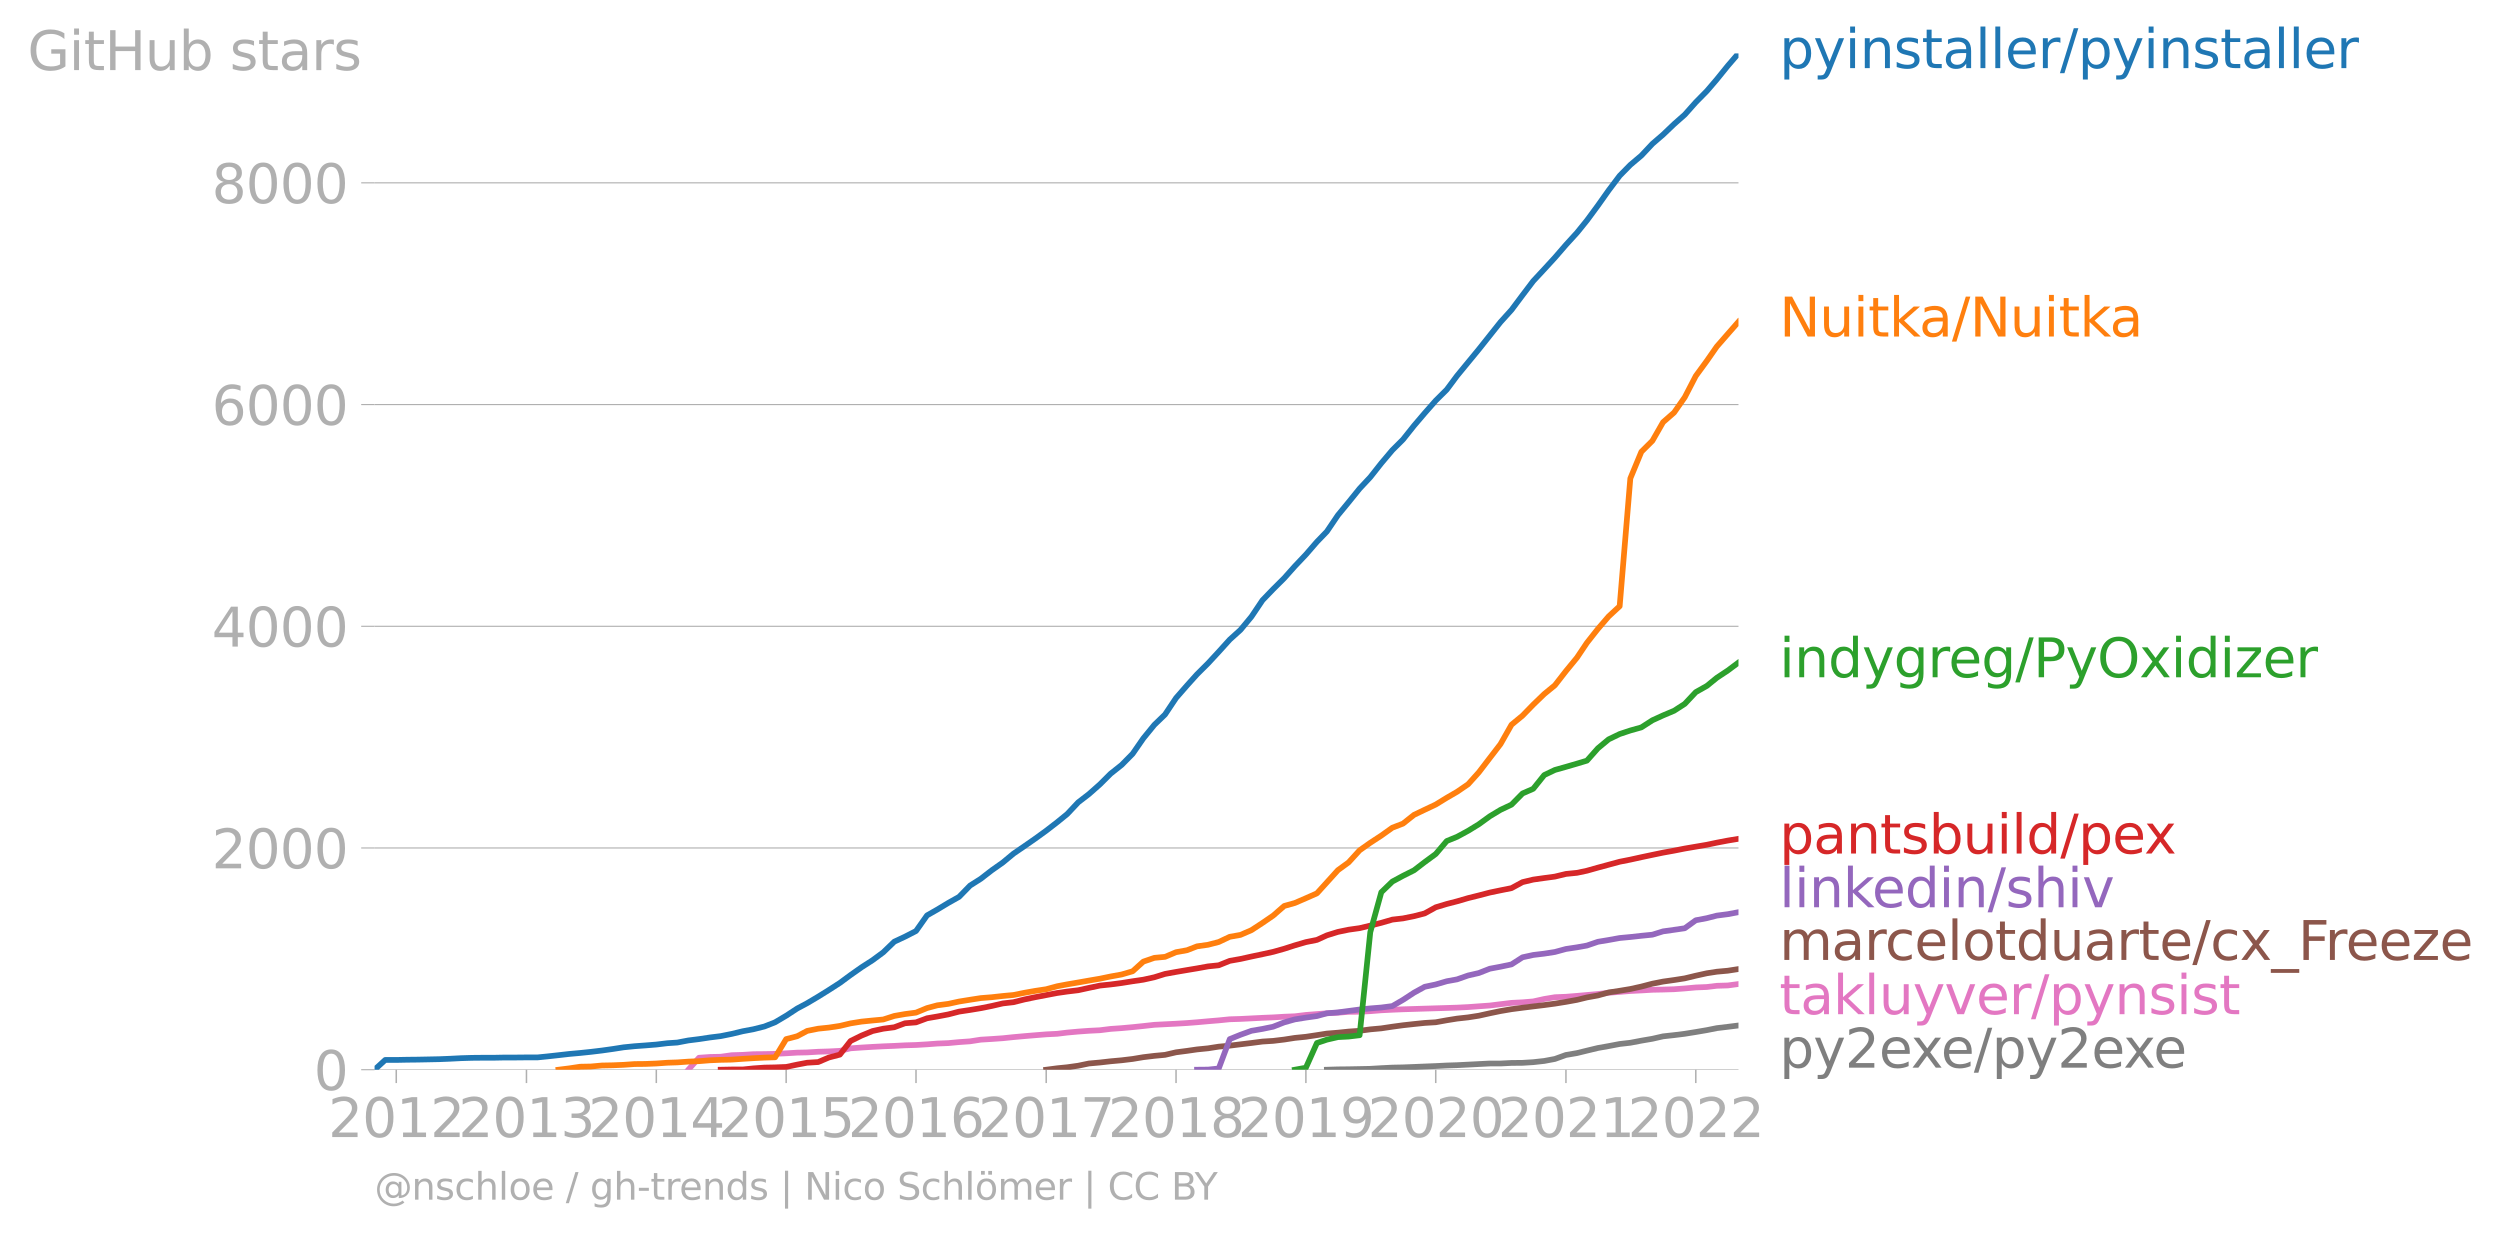 <?xml version="1.0" encoding="utf-8" standalone="no"?>
<!DOCTYPE svg PUBLIC "-//W3C//DTD SVG 1.1//EN"
  "http://www.w3.org/Graphics/SVG/1.1/DTD/svg11.dtd">
<svg xmlns:xlink="http://www.w3.org/1999/xlink" width="654.586pt" height="323.614pt" viewBox="0 0 654.586 323.614" xmlns="http://www.w3.org/2000/svg" version="1.1">
 <defs>
  <style type="text/css">*{stroke-linejoin: round; stroke-linecap: butt}</style>
 </defs>
 <g id="figure_1">
  <g id="patch_1">
   <path d="M 0 323.614 
L 654.586 323.614 
L 654.586 0 
L 0 0 
L 0 323.614 
z
" style="fill: none"/>
  </g>
  <g id="axes_1">
   <g id="patch_2">
    <path d="M 98.073 280.087 
L 455.193 280.087 
L 455.193 13.975 
L 98.073 13.975 
L 98.073 280.087 
z
" style="fill: none"/>
   </g>
   <g id="matplotlib.axis_1">
    <g id="xtick_1">
     <g id="line2d_1">
      <defs>
       <path id="meb479f0136" d="M 0 0 
L 0 3.5 
" style="stroke: #b0b0b0; stroke-width: 0.4"/>
      </defs>
      <g>
       <use xlink:href="#meb479f0136" x="103.755" y="280.087" style="fill: #b0b0b0; stroke: #b0b0b0; stroke-width: 0.4"/>
      </g>
     </g>
     <g id="text_1">
      <!-- 2012 -->
      <g style="fill: #b0b0b0" transform="translate(85.94 297.724)scale(0.14 -0.14)">
       <defs>
        <path id="DejaVuSans-32" d="M 1228 531 
L 3431 531 
L 3431 0 
L 469 0 
L 469 531 
Q 828 903 1448 1529 
Q 2069 2156 2228 2338 
Q 2531 2678 2651 2914 
Q 2772 3150 2772 3378 
Q 2772 3750 2511 3984 
Q 2250 4219 1831 4219 
Q 1534 4219 1204 4116 
Q 875 4013 500 3803 
L 500 4441 
Q 881 4594 1212 4672 
Q 1544 4750 1819 4750 
Q 2544 4750 2975 4387 
Q 3406 4025 3406 3419 
Q 3406 3131 3298 2873 
Q 3191 2616 2906 2266 
Q 2828 2175 2409 1742 
Q 1991 1309 1228 531 
z
" transform="scale(0.016)"/>
        <path id="DejaVuSans-30" d="M 2034 4250 
Q 1547 4250 1301 3770 
Q 1056 3291 1056 2328 
Q 1056 1369 1301 889 
Q 1547 409 2034 409 
Q 2525 409 2770 889 
Q 3016 1369 3016 2328 
Q 3016 3291 2770 3770 
Q 2525 4250 2034 4250 
z
M 2034 4750 
Q 2819 4750 3233 4129 
Q 3647 3509 3647 2328 
Q 3647 1150 3233 529 
Q 2819 -91 2034 -91 
Q 1250 -91 836 529 
Q 422 1150 422 2328 
Q 422 3509 836 4129 
Q 1250 4750 2034 4750 
z
" transform="scale(0.016)"/>
        <path id="DejaVuSans-31" d="M 794 531 
L 1825 531 
L 1825 4091 
L 703 3866 
L 703 4441 
L 1819 4666 
L 2450 4666 
L 2450 531 
L 3481 531 
L 3481 0 
L 794 0 
L 794 531 
z
" transform="scale(0.016)"/>
       </defs>
       <use xlink:href="#DejaVuSans-32"/>
       <use xlink:href="#DejaVuSans-30" x="63.623"/>
       <use xlink:href="#DejaVuSans-31" x="127.246"/>
       <use xlink:href="#DejaVuSans-32" x="190.869"/>
      </g>
     </g>
    </g>
    <g id="xtick_2">
     <g id="line2d_2">
      <g>
       <use xlink:href="#meb479f0136" x="137.846" y="280.087" style="fill: #b0b0b0; stroke: #b0b0b0; stroke-width: 0.4"/>
      </g>
     </g>
     <g id="text_2">
      <!-- 2013 -->
      <g style="fill: #b0b0b0" transform="translate(120.031 297.724)scale(0.14 -0.14)">
       <defs>
        <path id="DejaVuSans-33" d="M 2597 2516 
Q 3050 2419 3304 2112 
Q 3559 1806 3559 1356 
Q 3559 666 3084 287 
Q 2609 -91 1734 -91 
Q 1441 -91 1130 -33 
Q 819 25 488 141 
L 488 750 
Q 750 597 1062 519 
Q 1375 441 1716 441 
Q 2309 441 2620 675 
Q 2931 909 2931 1356 
Q 2931 1769 2642 2001 
Q 2353 2234 1838 2234 
L 1294 2234 
L 1294 2753 
L 1863 2753 
Q 2328 2753 2575 2939 
Q 2822 3125 2822 3475 
Q 2822 3834 2567 4026 
Q 2313 4219 1838 4219 
Q 1578 4219 1281 4162 
Q 984 4106 628 3988 
L 628 4550 
Q 988 4650 1302 4700 
Q 1616 4750 1894 4750 
Q 2613 4750 3031 4423 
Q 3450 4097 3450 3541 
Q 3450 3153 3228 2886 
Q 3006 2619 2597 2516 
z
" transform="scale(0.016)"/>
       </defs>
       <use xlink:href="#DejaVuSans-32"/>
       <use xlink:href="#DejaVuSans-30" x="63.623"/>
       <use xlink:href="#DejaVuSans-31" x="127.246"/>
       <use xlink:href="#DejaVuSans-33" x="190.869"/>
      </g>
     </g>
    </g>
    <g id="xtick_3">
     <g id="line2d_3">
      <g>
       <use xlink:href="#meb479f0136" x="171.844" y="280.087" style="fill: #b0b0b0; stroke: #b0b0b0; stroke-width: 0.4"/>
      </g>
     </g>
     <g id="text_3">
      <!-- 2014 -->
      <g style="fill: #b0b0b0" transform="translate(154.029 297.724)scale(0.14 -0.14)">
       <defs>
        <path id="DejaVuSans-34" d="M 2419 4116 
L 825 1625 
L 2419 1625 
L 2419 4116 
z
M 2253 4666 
L 3047 4666 
L 3047 1625 
L 3713 1625 
L 3713 1100 
L 3047 1100 
L 3047 0 
L 2419 0 
L 2419 1100 
L 313 1100 
L 313 1709 
L 2253 4666 
z
" transform="scale(0.016)"/>
       </defs>
       <use xlink:href="#DejaVuSans-32"/>
       <use xlink:href="#DejaVuSans-30" x="63.623"/>
       <use xlink:href="#DejaVuSans-31" x="127.246"/>
       <use xlink:href="#DejaVuSans-34" x="190.869"/>
      </g>
     </g>
    </g>
    <g id="xtick_4">
     <g id="line2d_4">
      <g>
       <use xlink:href="#meb479f0136" x="205.843" y="280.087" style="fill: #b0b0b0; stroke: #b0b0b0; stroke-width: 0.4"/>
      </g>
     </g>
     <g id="text_4">
      <!-- 2015 -->
      <g style="fill: #b0b0b0" transform="translate(188.028 297.724)scale(0.14 -0.14)">
       <defs>
        <path id="DejaVuSans-35" d="M 691 4666 
L 3169 4666 
L 3169 4134 
L 1269 4134 
L 1269 2991 
Q 1406 3038 1543 3061 
Q 1681 3084 1819 3084 
Q 2600 3084 3056 2656 
Q 3513 2228 3513 1497 
Q 3513 744 3044 326 
Q 2575 -91 1722 -91 
Q 1428 -91 1123 -41 
Q 819 9 494 109 
L 494 744 
Q 775 591 1075 516 
Q 1375 441 1709 441 
Q 2250 441 2565 725 
Q 2881 1009 2881 1497 
Q 2881 1984 2565 2268 
Q 2250 2553 1709 2553 
Q 1456 2553 1204 2497 
Q 953 2441 691 2322 
L 691 4666 
z
" transform="scale(0.016)"/>
       </defs>
       <use xlink:href="#DejaVuSans-32"/>
       <use xlink:href="#DejaVuSans-30" x="63.623"/>
       <use xlink:href="#DejaVuSans-31" x="127.246"/>
       <use xlink:href="#DejaVuSans-35" x="190.869"/>
      </g>
     </g>
    </g>
    <g id="xtick_5">
     <g id="line2d_5">
      <g>
       <use xlink:href="#meb479f0136" x="239.841" y="280.087" style="fill: #b0b0b0; stroke: #b0b0b0; stroke-width: 0.4"/>
      </g>
     </g>
     <g id="text_5">
      <!-- 2016 -->
      <g style="fill: #b0b0b0" transform="translate(222.026 297.724)scale(0.14 -0.14)">
       <defs>
        <path id="DejaVuSans-36" d="M 2113 2584 
Q 1688 2584 1439 2293 
Q 1191 2003 1191 1497 
Q 1191 994 1439 701 
Q 1688 409 2113 409 
Q 2538 409 2786 701 
Q 3034 994 3034 1497 
Q 3034 2003 2786 2293 
Q 2538 2584 2113 2584 
z
M 3366 4563 
L 3366 3988 
Q 3128 4100 2886 4159 
Q 2644 4219 2406 4219 
Q 1781 4219 1451 3797 
Q 1122 3375 1075 2522 
Q 1259 2794 1537 2939 
Q 1816 3084 2150 3084 
Q 2853 3084 3261 2657 
Q 3669 2231 3669 1497 
Q 3669 778 3244 343 
Q 2819 -91 2113 -91 
Q 1303 -91 875 529 
Q 447 1150 447 2328 
Q 447 3434 972 4092 
Q 1497 4750 2381 4750 
Q 2619 4750 2861 4703 
Q 3103 4656 3366 4563 
z
" transform="scale(0.016)"/>
       </defs>
       <use xlink:href="#DejaVuSans-32"/>
       <use xlink:href="#DejaVuSans-30" x="63.623"/>
       <use xlink:href="#DejaVuSans-31" x="127.246"/>
       <use xlink:href="#DejaVuSans-36" x="190.869"/>
      </g>
     </g>
    </g>
    <g id="xtick_6">
     <g id="line2d_6">
      <g>
       <use xlink:href="#meb479f0136" x="273.932" y="280.087" style="fill: #b0b0b0; stroke: #b0b0b0; stroke-width: 0.4"/>
      </g>
     </g>
     <g id="text_6">
      <!-- 2017 -->
      <g style="fill: #b0b0b0" transform="translate(256.117 297.724)scale(0.14 -0.14)">
       <defs>
        <path id="DejaVuSans-37" d="M 525 4666 
L 3525 4666 
L 3525 4397 
L 1831 0 
L 1172 0 
L 2766 4134 
L 525 4134 
L 525 4666 
z
" transform="scale(0.016)"/>
       </defs>
       <use xlink:href="#DejaVuSans-32"/>
       <use xlink:href="#DejaVuSans-30" x="63.623"/>
       <use xlink:href="#DejaVuSans-31" x="127.246"/>
       <use xlink:href="#DejaVuSans-37" x="190.869"/>
      </g>
     </g>
    </g>
    <g id="xtick_7">
     <g id="line2d_7">
      <g>
       <use xlink:href="#meb479f0136" x="307.93" y="280.087" style="fill: #b0b0b0; stroke: #b0b0b0; stroke-width: 0.4"/>
      </g>
     </g>
     <g id="text_7">
      <!-- 2018 -->
      <g style="fill: #b0b0b0" transform="translate(290.115 297.724)scale(0.14 -0.14)">
       <defs>
        <path id="DejaVuSans-38" d="M 2034 2216 
Q 1584 2216 1326 1975 
Q 1069 1734 1069 1313 
Q 1069 891 1326 650 
Q 1584 409 2034 409 
Q 2484 409 2743 651 
Q 3003 894 3003 1313 
Q 3003 1734 2745 1975 
Q 2488 2216 2034 2216 
z
M 1403 2484 
Q 997 2584 770 2862 
Q 544 3141 544 3541 
Q 544 4100 942 4425 
Q 1341 4750 2034 4750 
Q 2731 4750 3128 4425 
Q 3525 4100 3525 3541 
Q 3525 3141 3298 2862 
Q 3072 2584 2669 2484 
Q 3125 2378 3379 2068 
Q 3634 1759 3634 1313 
Q 3634 634 3220 271 
Q 2806 -91 2034 -91 
Q 1263 -91 848 271 
Q 434 634 434 1313 
Q 434 1759 690 2068 
Q 947 2378 1403 2484 
z
M 1172 3481 
Q 1172 3119 1398 2916 
Q 1625 2713 2034 2713 
Q 2441 2713 2670 2916 
Q 2900 3119 2900 3481 
Q 2900 3844 2670 4047 
Q 2441 4250 2034 4250 
Q 1625 4250 1398 4047 
Q 1172 3844 1172 3481 
z
" transform="scale(0.016)"/>
       </defs>
       <use xlink:href="#DejaVuSans-32"/>
       <use xlink:href="#DejaVuSans-30" x="63.623"/>
       <use xlink:href="#DejaVuSans-31" x="127.246"/>
       <use xlink:href="#DejaVuSans-38" x="190.869"/>
      </g>
     </g>
    </g>
    <g id="xtick_8">
     <g id="line2d_8">
      <g>
       <use xlink:href="#meb479f0136" x="341.928" y="280.087" style="fill: #b0b0b0; stroke: #b0b0b0; stroke-width: 0.4"/>
      </g>
     </g>
     <g id="text_8">
      <!-- 2019 -->
      <g style="fill: #b0b0b0" transform="translate(324.113 297.724)scale(0.14 -0.14)">
       <defs>
        <path id="DejaVuSans-39" d="M 703 97 
L 703 672 
Q 941 559 1184 500 
Q 1428 441 1663 441 
Q 2288 441 2617 861 
Q 2947 1281 2994 2138 
Q 2813 1869 2534 1725 
Q 2256 1581 1919 1581 
Q 1219 1581 811 2004 
Q 403 2428 403 3163 
Q 403 3881 828 4315 
Q 1253 4750 1959 4750 
Q 2769 4750 3195 4129 
Q 3622 3509 3622 2328 
Q 3622 1225 3098 567 
Q 2575 -91 1691 -91 
Q 1453 -91 1209 -44 
Q 966 3 703 97 
z
M 1959 2075 
Q 2384 2075 2632 2365 
Q 2881 2656 2881 3163 
Q 2881 3666 2632 3958 
Q 2384 4250 1959 4250 
Q 1534 4250 1286 3958 
Q 1038 3666 1038 3163 
Q 1038 2656 1286 2365 
Q 1534 2075 1959 2075 
z
" transform="scale(0.016)"/>
       </defs>
       <use xlink:href="#DejaVuSans-32"/>
       <use xlink:href="#DejaVuSans-30" x="63.623"/>
       <use xlink:href="#DejaVuSans-31" x="127.246"/>
       <use xlink:href="#DejaVuSans-39" x="190.869"/>
      </g>
     </g>
    </g>
    <g id="xtick_9">
     <g id="line2d_9">
      <g>
       <use xlink:href="#meb479f0136" x="375.926" y="280.087" style="fill: #b0b0b0; stroke: #b0b0b0; stroke-width: 0.4"/>
      </g>
     </g>
     <g id="text_9">
      <!-- 2020 -->
      <g style="fill: #b0b0b0" transform="translate(358.111 297.724)scale(0.14 -0.14)">
       <use xlink:href="#DejaVuSans-32"/>
       <use xlink:href="#DejaVuSans-30" x="63.623"/>
       <use xlink:href="#DejaVuSans-32" x="127.246"/>
       <use xlink:href="#DejaVuSans-30" x="190.869"/>
      </g>
     </g>
    </g>
    <g id="xtick_10">
     <g id="line2d_10">
      <g>
       <use xlink:href="#meb479f0136" x="410.018" y="280.087" style="fill: #b0b0b0; stroke: #b0b0b0; stroke-width: 0.4"/>
      </g>
     </g>
     <g id="text_10">
      <!-- 2021 -->
      <g style="fill: #b0b0b0" transform="translate(392.203 297.724)scale(0.14 -0.14)">
       <use xlink:href="#DejaVuSans-32"/>
       <use xlink:href="#DejaVuSans-30" x="63.623"/>
       <use xlink:href="#DejaVuSans-32" x="127.246"/>
       <use xlink:href="#DejaVuSans-31" x="190.869"/>
      </g>
     </g>
    </g>
    <g id="xtick_11">
     <g id="line2d_11">
      <g>
       <use xlink:href="#meb479f0136" x="444.016" y="280.087" style="fill: #b0b0b0; stroke: #b0b0b0; stroke-width: 0.4"/>
      </g>
     </g>
     <g id="text_11">
      <!-- 2022 -->
      <g style="fill: #b0b0b0" transform="translate(426.201 297.724)scale(0.14 -0.14)">
       <use xlink:href="#DejaVuSans-32"/>
       <use xlink:href="#DejaVuSans-30" x="63.623"/>
       <use xlink:href="#DejaVuSans-32" x="127.246"/>
       <use xlink:href="#DejaVuSans-32" x="190.869"/>
      </g>
     </g>
    </g>
   </g>
   <g id="matplotlib.axis_2">
    <g id="ytick_1">
     <g id="line2d_12">
      <path d="M 98.073 280.087 
L 455.193 280.087 
" clip-path="url(#p6884de208c)" style="fill: none; stroke: #b0b0b0; stroke-width: 0.3; stroke-linecap: square"/>
     </g>
     <g id="line2d_13">
      <defs>
       <path id="m1e570081bc" d="M 0 0 
L -3.5 0 
" style="stroke: #b0b0b0; stroke-width: 0.3"/>
      </defs>
      <g>
       <use xlink:href="#m1e570081bc" x="98.073" y="280.087" style="fill: #b0b0b0; stroke: #b0b0b0; stroke-width: 0.3"/>
      </g>
     </g>
     <g id="text_12">
      <!-- 0 -->
      <g style="fill: #b0b0b0" transform="translate(82.166 285.406)scale(0.14 -0.14)">
       <use xlink:href="#DejaVuSans-30"/>
      </g>
     </g>
    </g>
    <g id="ytick_2">
     <g id="line2d_14">
      <path d="M 98.073 222.034 
L 455.193 222.034 
" clip-path="url(#p6884de208c)" style="fill: none; stroke: #b0b0b0; stroke-width: 0.3; stroke-linecap: square"/>
     </g>
     <g id="line2d_15">
      <g>
       <use xlink:href="#m1e570081bc" x="98.073" y="222.034" style="fill: #b0b0b0; stroke: #b0b0b0; stroke-width: 0.3"/>
      </g>
     </g>
     <g id="text_13">
      <!-- 2000 -->
      <g style="fill: #b0b0b0" transform="translate(55.443 227.353)scale(0.14 -0.14)">
       <use xlink:href="#DejaVuSans-32"/>
       <use xlink:href="#DejaVuSans-30" x="63.623"/>
       <use xlink:href="#DejaVuSans-30" x="127.246"/>
       <use xlink:href="#DejaVuSans-30" x="190.869"/>
      </g>
     </g>
    </g>
    <g id="ytick_3">
     <g id="line2d_16">
      <path d="M 98.073 163.982 
L 455.193 163.982 
" clip-path="url(#p6884de208c)" style="fill: none; stroke: #b0b0b0; stroke-width: 0.3; stroke-linecap: square"/>
     </g>
     <g id="line2d_17">
      <g>
       <use xlink:href="#m1e570081bc" x="98.073" y="163.982" style="fill: #b0b0b0; stroke: #b0b0b0; stroke-width: 0.3"/>
      </g>
     </g>
     <g id="text_14">
      <!-- 4000 -->
      <g style="fill: #b0b0b0" transform="translate(55.443 169.301)scale(0.14 -0.14)">
       <use xlink:href="#DejaVuSans-34"/>
       <use xlink:href="#DejaVuSans-30" x="63.623"/>
       <use xlink:href="#DejaVuSans-30" x="127.246"/>
       <use xlink:href="#DejaVuSans-30" x="190.869"/>
      </g>
     </g>
    </g>
    <g id="ytick_4">
     <g id="line2d_18">
      <path d="M 98.073 105.93 
L 455.193 105.93 
" clip-path="url(#p6884de208c)" style="fill: none; stroke: #b0b0b0; stroke-width: 0.3; stroke-linecap: square"/>
     </g>
     <g id="line2d_19">
      <g>
       <use xlink:href="#m1e570081bc" x="98.073" y="105.93" style="fill: #b0b0b0; stroke: #b0b0b0; stroke-width: 0.3"/>
      </g>
     </g>
     <g id="text_15">
      <!-- 6000 -->
      <g style="fill: #b0b0b0" transform="translate(55.443 111.249)scale(0.14 -0.14)">
       <use xlink:href="#DejaVuSans-36"/>
       <use xlink:href="#DejaVuSans-30" x="63.623"/>
       <use xlink:href="#DejaVuSans-30" x="127.246"/>
       <use xlink:href="#DejaVuSans-30" x="190.869"/>
      </g>
     </g>
    </g>
    <g id="ytick_5">
     <g id="line2d_20">
      <path d="M 98.073 47.877 
L 455.193 47.877 
" clip-path="url(#p6884de208c)" style="fill: none; stroke: #b0b0b0; stroke-width: 0.3; stroke-linecap: square"/>
     </g>
     <g id="line2d_21">
      <g>
       <use xlink:href="#m1e570081bc" x="98.073" y="47.877" style="fill: #b0b0b0; stroke: #b0b0b0; stroke-width: 0.3"/>
      </g>
     </g>
     <g id="text_16">
      <!-- 8000 -->
      <g style="fill: #b0b0b0" transform="translate(55.443 53.196)scale(0.14 -0.14)">
       <use xlink:href="#DejaVuSans-38"/>
       <use xlink:href="#DejaVuSans-30" x="63.623"/>
       <use xlink:href="#DejaVuSans-30" x="127.246"/>
       <use xlink:href="#DejaVuSans-30" x="190.869"/>
      </g>
     </g>
    </g>
    <g id="text_17">
     <!-- GitHub stars -->
     <g style="fill: #b0b0b0" transform="translate(7.2 18.355)scale(0.14 -0.14)">
      <defs>
       <path id="DejaVuSans-47" d="M 3809 666 
L 3809 1919 
L 2778 1919 
L 2778 2438 
L 4434 2438 
L 4434 434 
Q 4069 175 3628 42 
Q 3188 -91 2688 -91 
Q 1594 -91 976 548 
Q 359 1188 359 2328 
Q 359 3472 976 4111 
Q 1594 4750 2688 4750 
Q 3144 4750 3555 4637 
Q 3966 4525 4313 4306 
L 4313 3634 
Q 3963 3931 3569 4081 
Q 3175 4231 2741 4231 
Q 1884 4231 1454 3753 
Q 1025 3275 1025 2328 
Q 1025 1384 1454 906 
Q 1884 428 2741 428 
Q 3075 428 3337 486 
Q 3600 544 3809 666 
z
" transform="scale(0.016)"/>
       <path id="DejaVuSans-69" d="M 603 3500 
L 1178 3500 
L 1178 0 
L 603 0 
L 603 3500 
z
M 603 4863 
L 1178 4863 
L 1178 4134 
L 603 4134 
L 603 4863 
z
" transform="scale(0.016)"/>
       <path id="DejaVuSans-74" d="M 1172 4494 
L 1172 3500 
L 2356 3500 
L 2356 3053 
L 1172 3053 
L 1172 1153 
Q 1172 725 1289 603 
Q 1406 481 1766 481 
L 2356 481 
L 2356 0 
L 1766 0 
Q 1100 0 847 248 
Q 594 497 594 1153 
L 594 3053 
L 172 3053 
L 172 3500 
L 594 3500 
L 594 4494 
L 1172 4494 
z
" transform="scale(0.016)"/>
       <path id="DejaVuSans-48" d="M 628 4666 
L 1259 4666 
L 1259 2753 
L 3553 2753 
L 3553 4666 
L 4184 4666 
L 4184 0 
L 3553 0 
L 3553 2222 
L 1259 2222 
L 1259 0 
L 628 0 
L 628 4666 
z
" transform="scale(0.016)"/>
       <path id="DejaVuSans-75" d="M 544 1381 
L 544 3500 
L 1119 3500 
L 1119 1403 
Q 1119 906 1312 657 
Q 1506 409 1894 409 
Q 2359 409 2629 706 
Q 2900 1003 2900 1516 
L 2900 3500 
L 3475 3500 
L 3475 0 
L 2900 0 
L 2900 538 
Q 2691 219 2414 64 
Q 2138 -91 1772 -91 
Q 1169 -91 856 284 
Q 544 659 544 1381 
z
M 1991 3584 
L 1991 3584 
z
" transform="scale(0.016)"/>
       <path id="DejaVuSans-62" d="M 3116 1747 
Q 3116 2381 2855 2742 
Q 2594 3103 2138 3103 
Q 1681 3103 1420 2742 
Q 1159 2381 1159 1747 
Q 1159 1113 1420 752 
Q 1681 391 2138 391 
Q 2594 391 2855 752 
Q 3116 1113 3116 1747 
z
M 1159 2969 
Q 1341 3281 1617 3432 
Q 1894 3584 2278 3584 
Q 2916 3584 3314 3078 
Q 3713 2572 3713 1747 
Q 3713 922 3314 415 
Q 2916 -91 2278 -91 
Q 1894 -91 1617 61 
Q 1341 213 1159 525 
L 1159 0 
L 581 0 
L 581 4863 
L 1159 4863 
L 1159 2969 
z
" transform="scale(0.016)"/>
       <path id="DejaVuSans-20" transform="scale(0.016)"/>
       <path id="DejaVuSans-73" d="M 2834 3397 
L 2834 2853 
Q 2591 2978 2328 3040 
Q 2066 3103 1784 3103 
Q 1356 3103 1142 2972 
Q 928 2841 928 2578 
Q 928 2378 1081 2264 
Q 1234 2150 1697 2047 
L 1894 2003 
Q 2506 1872 2764 1633 
Q 3022 1394 3022 966 
Q 3022 478 2636 193 
Q 2250 -91 1575 -91 
Q 1294 -91 989 -36 
Q 684 19 347 128 
L 347 722 
Q 666 556 975 473 
Q 1284 391 1588 391 
Q 1994 391 2212 530 
Q 2431 669 2431 922 
Q 2431 1156 2273 1281 
Q 2116 1406 1581 1522 
L 1381 1569 
Q 847 1681 609 1914 
Q 372 2147 372 2553 
Q 372 3047 722 3315 
Q 1072 3584 1716 3584 
Q 2034 3584 2315 3537 
Q 2597 3491 2834 3397 
z
" transform="scale(0.016)"/>
       <path id="DejaVuSans-61" d="M 2194 1759 
Q 1497 1759 1228 1600 
Q 959 1441 959 1056 
Q 959 750 1161 570 
Q 1363 391 1709 391 
Q 2188 391 2477 730 
Q 2766 1069 2766 1631 
L 2766 1759 
L 2194 1759 
z
M 3341 1997 
L 3341 0 
L 2766 0 
L 2766 531 
Q 2569 213 2275 61 
Q 1981 -91 1556 -91 
Q 1019 -91 701 211 
Q 384 513 384 1019 
Q 384 1609 779 1909 
Q 1175 2209 1959 2209 
L 2766 2209 
L 2766 2266 
Q 2766 2663 2505 2880 
Q 2244 3097 1772 3097 
Q 1472 3097 1187 3025 
Q 903 2953 641 2809 
L 641 3341 
Q 956 3463 1253 3523 
Q 1550 3584 1831 3584 
Q 2591 3584 2966 3190 
Q 3341 2797 3341 1997 
z
" transform="scale(0.016)"/>
       <path id="DejaVuSans-72" d="M 2631 2963 
Q 2534 3019 2420 3045 
Q 2306 3072 2169 3072 
Q 1681 3072 1420 2755 
Q 1159 2438 1159 1844 
L 1159 0 
L 581 0 
L 581 3500 
L 1159 3500 
L 1159 2956 
Q 1341 3275 1631 3429 
Q 1922 3584 2338 3584 
Q 2397 3584 2469 3576 
Q 2541 3569 2628 3553 
L 2631 2963 
z
" transform="scale(0.016)"/>
      </defs>
      <use xlink:href="#DejaVuSans-47"/>
      <use xlink:href="#DejaVuSans-69" x="77.49"/>
      <use xlink:href="#DejaVuSans-74" x="105.273"/>
      <use xlink:href="#DejaVuSans-48" x="144.482"/>
      <use xlink:href="#DejaVuSans-75" x="219.678"/>
      <use xlink:href="#DejaVuSans-62" x="283.057"/>
      <use xlink:href="#DejaVuSans-20" x="346.533"/>
      <use xlink:href="#DejaVuSans-73" x="378.32"/>
      <use xlink:href="#DejaVuSans-74" x="430.42"/>
      <use xlink:href="#DejaVuSans-61" x="469.629"/>
      <use xlink:href="#DejaVuSans-72" x="530.908"/>
      <use xlink:href="#DejaVuSans-73" x="572.021"/>
     </g>
    </g>
   </g>
   <g id="line2d_22">
    <path d="M 347.424 280.087 
L 350.311 280 
L 353.106 279.971 
L 355.993 279.913 
L 358.787 279.854 
L 361.675 279.68 
L 364.563 279.535 
L 367.357 279.477 
L 370.244 279.361 
L 373.039 279.245 
L 375.926 279.129 
L 378.814 278.984 
L 381.515 278.897 
L 384.403 278.751 
L 387.197 278.606 
L 390.084 278.461 
L 392.879 278.461 
L 395.766 278.316 
L 398.654 278.287 
L 401.448 278.113 
L 404.336 277.794 
L 407.13 277.271 
L 410.018 276.226 
L 412.905 275.733 
L 415.513 275.094 
L 418.401 274.398 
L 421.195 273.904 
L 424.083 273.353 
L 426.877 273.033 
L 429.764 272.482 
L 432.652 271.988 
L 435.446 271.35 
L 438.334 271.031 
L 441.128 270.682 
L 444.016 270.218 
L 446.903 269.724 
L 449.511 269.202 
L 452.399 268.854 
L 455.193 268.505 
" clip-path="url(#p6884de208c)" style="fill: none; stroke: #7f7f7f; stroke-width: 1.5; stroke-linecap: square"/>
   </g>
   <g id="line2d_23">
    <path d="M 180.227 280.087 
L 183.022 276.952 
L 185.909 276.749 
L 188.704 276.691 
L 191.591 276.284 
L 194.479 276.197 
L 197.273 276.023 
L 200.161 275.994 
L 202.955 275.936 
L 205.843 275.791 
L 208.73 275.617 
L 211.338 275.559 
L 214.226 275.384 
L 217.02 275.297 
L 219.907 275.152 
L 222.702 274.485 
L 225.589 274.281 
L 228.477 274.107 
L 231.271 273.962 
L 234.159 273.846 
L 236.953 273.701 
L 239.841 273.614 
L 242.728 273.44 
L 245.429 273.237 
L 248.317 273.12 
L 251.111 272.859 
L 253.999 272.656 
L 256.793 272.221 
L 259.681 272.046 
L 262.568 271.843 
L 265.363 271.553 
L 268.25 271.292 
L 271.044 271.06 
L 273.932 270.827 
L 276.819 270.682 
L 279.427 270.363 
L 282.315 270.102 
L 285.109 269.898 
L 287.997 269.753 
L 290.791 269.405 
L 293.679 269.202 
L 296.566 268.941 
L 299.361 268.65 
L 302.248 268.331 
L 305.043 268.186 
L 307.93 268.041 
L 310.818 267.867 
L 313.426 267.663 
L 316.313 267.402 
L 319.107 267.17 
L 321.995 266.88 
L 324.789 266.793 
L 327.677 266.648 
L 330.564 266.502 
L 333.359 266.386 
L 336.246 266.212 
L 339.041 266.096 
L 341.928 265.748 
L 344.816 265.516 
L 347.424 265.312 
L 350.311 265.167 
L 353.106 264.935 
L 355.993 264.906 
L 358.787 264.761 
L 361.675 264.529 
L 364.563 264.384 
L 367.357 264.267 
L 370.244 264.18 
L 373.039 264.093 
L 375.926 264.006 
L 378.814 263.919 
L 381.515 263.832 
L 384.403 263.687 
L 387.197 263.484 
L 390.084 263.281 
L 392.879 262.932 
L 395.766 262.584 
L 398.654 262.439 
L 401.448 262.207 
L 404.336 261.568 
L 407.13 261.104 
L 410.018 260.987 
L 412.905 260.755 
L 415.513 260.523 
L 418.401 260.262 
L 421.195 259.943 
L 424.083 259.71 
L 426.877 259.478 
L 429.764 259.333 
L 432.652 259.159 
L 435.446 259.101 
L 438.334 259.014 
L 441.128 258.81 
L 444.016 258.549 
L 446.903 258.433 
L 449.511 258.114 
L 452.399 258.027 
L 455.193 257.649 
" clip-path="url(#p6884de208c)" style="fill: none; stroke: #e377c2; stroke-width: 1.5; stroke-linecap: square"/>
   </g>
   <g id="line2d_24">
    <path d="M 273.932 280.087 
L 276.819 279.709 
L 279.427 279.448 
L 282.315 279.042 
L 285.109 278.461 
L 287.997 278.2 
L 290.791 277.881 
L 293.679 277.619 
L 296.566 277.271 
L 299.361 276.807 
L 302.248 276.458 
L 305.043 276.197 
L 307.93 275.53 
L 310.818 275.152 
L 313.426 274.775 
L 316.313 274.485 
L 319.107 274.049 
L 321.995 273.788 
L 324.789 273.44 
L 327.677 273.091 
L 330.564 272.714 
L 333.359 272.54 
L 336.246 272.192 
L 339.041 271.756 
L 341.928 271.466 
L 344.816 271.031 
L 347.424 270.624 
L 350.311 270.392 
L 353.106 270.102 
L 355.993 269.898 
L 358.787 269.521 
L 361.675 269.26 
L 364.563 268.825 
L 367.357 268.447 
L 370.244 268.128 
L 373.039 267.838 
L 375.926 267.663 
L 378.814 267.141 
L 381.515 266.706 
L 384.403 266.386 
L 387.197 265.951 
L 390.084 265.312 
L 392.879 264.732 
L 395.766 264.238 
L 398.654 263.861 
L 401.448 263.513 
L 404.336 263.164 
L 407.13 262.787 
L 410.018 262.323 
L 412.905 261.8 
L 415.513 261.162 
L 418.401 260.639 
L 421.195 259.855 
L 424.083 259.42 
L 426.877 258.956 
L 429.764 258.317 
L 432.652 257.562 
L 435.446 257.011 
L 438.334 256.605 
L 441.128 256.169 
L 444.016 255.472 
L 446.903 254.834 
L 449.511 254.428 
L 452.399 254.166 
L 455.193 253.731 
" clip-path="url(#p6884de208c)" style="fill: none; stroke: #8c564b; stroke-width: 1.5; stroke-linecap: square"/>
   </g>
   <g id="text_18">
    <!-- pyinstaller/pyinstaller -->
    <g style="fill: #1f77b4" transform="translate(465.907 17.838)scale(0.14 -0.14)">
     <defs>
      <path id="DejaVuSans-70" d="M 1159 525 
L 1159 -1331 
L 581 -1331 
L 581 3500 
L 1159 3500 
L 1159 2969 
Q 1341 3281 1617 3432 
Q 1894 3584 2278 3584 
Q 2916 3584 3314 3078 
Q 3713 2572 3713 1747 
Q 3713 922 3314 415 
Q 2916 -91 2278 -91 
Q 1894 -91 1617 61 
Q 1341 213 1159 525 
z
M 3116 1747 
Q 3116 2381 2855 2742 
Q 2594 3103 2138 3103 
Q 1681 3103 1420 2742 
Q 1159 2381 1159 1747 
Q 1159 1113 1420 752 
Q 1681 391 2138 391 
Q 2594 391 2855 752 
Q 3116 1113 3116 1747 
z
" transform="scale(0.016)"/>
      <path id="DejaVuSans-79" d="M 2059 -325 
Q 1816 -950 1584 -1140 
Q 1353 -1331 966 -1331 
L 506 -1331 
L 506 -850 
L 844 -850 
Q 1081 -850 1212 -737 
Q 1344 -625 1503 -206 
L 1606 56 
L 191 3500 
L 800 3500 
L 1894 763 
L 2988 3500 
L 3597 3500 
L 2059 -325 
z
" transform="scale(0.016)"/>
      <path id="DejaVuSans-6e" d="M 3513 2113 
L 3513 0 
L 2938 0 
L 2938 2094 
Q 2938 2591 2744 2837 
Q 2550 3084 2163 3084 
Q 1697 3084 1428 2787 
Q 1159 2491 1159 1978 
L 1159 0 
L 581 0 
L 581 3500 
L 1159 3500 
L 1159 2956 
Q 1366 3272 1645 3428 
Q 1925 3584 2291 3584 
Q 2894 3584 3203 3211 
Q 3513 2838 3513 2113 
z
" transform="scale(0.016)"/>
      <path id="DejaVuSans-6c" d="M 603 4863 
L 1178 4863 
L 1178 0 
L 603 0 
L 603 4863 
z
" transform="scale(0.016)"/>
      <path id="DejaVuSans-65" d="M 3597 1894 
L 3597 1613 
L 953 1613 
Q 991 1019 1311 708 
Q 1631 397 2203 397 
Q 2534 397 2845 478 
Q 3156 559 3463 722 
L 3463 178 
Q 3153 47 2828 -22 
Q 2503 -91 2169 -91 
Q 1331 -91 842 396 
Q 353 884 353 1716 
Q 353 2575 817 3079 
Q 1281 3584 2069 3584 
Q 2775 3584 3186 3129 
Q 3597 2675 3597 1894 
z
M 3022 2063 
Q 3016 2534 2758 2815 
Q 2500 3097 2075 3097 
Q 1594 3097 1305 2825 
Q 1016 2553 972 2059 
L 3022 2063 
z
" transform="scale(0.016)"/>
      <path id="DejaVuSans-2f" d="M 1625 4666 
L 2156 4666 
L 531 -594 
L 0 -594 
L 1625 4666 
z
" transform="scale(0.016)"/>
     </defs>
     <use xlink:href="#DejaVuSans-70"/>
     <use xlink:href="#DejaVuSans-79" x="63.477"/>
     <use xlink:href="#DejaVuSans-69" x="122.656"/>
     <use xlink:href="#DejaVuSans-6e" x="150.439"/>
     <use xlink:href="#DejaVuSans-73" x="213.818"/>
     <use xlink:href="#DejaVuSans-74" x="265.918"/>
     <use xlink:href="#DejaVuSans-61" x="305.127"/>
     <use xlink:href="#DejaVuSans-6c" x="366.406"/>
     <use xlink:href="#DejaVuSans-6c" x="394.189"/>
     <use xlink:href="#DejaVuSans-65" x="421.973"/>
     <use xlink:href="#DejaVuSans-72" x="483.496"/>
     <use xlink:href="#DejaVuSans-2f" x="524.609"/>
     <use xlink:href="#DejaVuSans-70" x="558.301"/>
     <use xlink:href="#DejaVuSans-79" x="621.777"/>
     <use xlink:href="#DejaVuSans-69" x="680.957"/>
     <use xlink:href="#DejaVuSans-6e" x="708.74"/>
     <use xlink:href="#DejaVuSans-73" x="772.119"/>
     <use xlink:href="#DejaVuSans-74" x="824.219"/>
     <use xlink:href="#DejaVuSans-61" x="863.428"/>
     <use xlink:href="#DejaVuSans-6c" x="924.707"/>
     <use xlink:href="#DejaVuSans-6c" x="952.49"/>
     <use xlink:href="#DejaVuSans-65" x="980.273"/>
     <use xlink:href="#DejaVuSans-72" x="1041.797"/>
    </g>
   </g>
   <g id="text_19">
    <!-- Nuitka/Nuitka -->
    <g style="fill: #ff7f0e" transform="translate(465.907 88.11)scale(0.14 -0.14)">
     <defs>
      <path id="DejaVuSans-4e" d="M 628 4666 
L 1478 4666 
L 3547 763 
L 3547 4666 
L 4159 4666 
L 4159 0 
L 3309 0 
L 1241 3903 
L 1241 0 
L 628 0 
L 628 4666 
z
" transform="scale(0.016)"/>
      <path id="DejaVuSans-6b" d="M 581 4863 
L 1159 4863 
L 1159 1991 
L 2875 3500 
L 3609 3500 
L 1753 1863 
L 3688 0 
L 2938 0 
L 1159 1709 
L 1159 0 
L 581 0 
L 581 4863 
z
" transform="scale(0.016)"/>
     </defs>
     <use xlink:href="#DejaVuSans-4e"/>
     <use xlink:href="#DejaVuSans-75" x="74.805"/>
     <use xlink:href="#DejaVuSans-69" x="138.184"/>
     <use xlink:href="#DejaVuSans-74" x="165.967"/>
     <use xlink:href="#DejaVuSans-6b" x="205.176"/>
     <use xlink:href="#DejaVuSans-61" x="261.336"/>
     <use xlink:href="#DejaVuSans-2f" x="322.615"/>
     <use xlink:href="#DejaVuSans-4e" x="356.307"/>
     <use xlink:href="#DejaVuSans-75" x="431.111"/>
     <use xlink:href="#DejaVuSans-69" x="494.49"/>
     <use xlink:href="#DejaVuSans-74" x="522.273"/>
     <use xlink:href="#DejaVuSans-6b" x="561.482"/>
     <use xlink:href="#DejaVuSans-61" x="617.643"/>
    </g>
   </g>
   <g id="text_20">
    <!-- indygreg/PyOxidizer -->
    <g style="fill: #2ca02c" transform="translate(465.907 177.337)scale(0.14 -0.14)">
     <defs>
      <path id="DejaVuSans-64" d="M 2906 2969 
L 2906 4863 
L 3481 4863 
L 3481 0 
L 2906 0 
L 2906 525 
Q 2725 213 2448 61 
Q 2172 -91 1784 -91 
Q 1150 -91 751 415 
Q 353 922 353 1747 
Q 353 2572 751 3078 
Q 1150 3584 1784 3584 
Q 2172 3584 2448 3432 
Q 2725 3281 2906 2969 
z
M 947 1747 
Q 947 1113 1208 752 
Q 1469 391 1925 391 
Q 2381 391 2643 752 
Q 2906 1113 2906 1747 
Q 2906 2381 2643 2742 
Q 2381 3103 1925 3103 
Q 1469 3103 1208 2742 
Q 947 2381 947 1747 
z
" transform="scale(0.016)"/>
      <path id="DejaVuSans-67" d="M 2906 1791 
Q 2906 2416 2648 2759 
Q 2391 3103 1925 3103 
Q 1463 3103 1205 2759 
Q 947 2416 947 1791 
Q 947 1169 1205 825 
Q 1463 481 1925 481 
Q 2391 481 2648 825 
Q 2906 1169 2906 1791 
z
M 3481 434 
Q 3481 -459 3084 -895 
Q 2688 -1331 1869 -1331 
Q 1566 -1331 1297 -1286 
Q 1028 -1241 775 -1147 
L 775 -588 
Q 1028 -725 1275 -790 
Q 1522 -856 1778 -856 
Q 2344 -856 2625 -561 
Q 2906 -266 2906 331 
L 2906 616 
Q 2728 306 2450 153 
Q 2172 0 1784 0 
Q 1141 0 747 490 
Q 353 981 353 1791 
Q 353 2603 747 3093 
Q 1141 3584 1784 3584 
Q 2172 3584 2450 3431 
Q 2728 3278 2906 2969 
L 2906 3500 
L 3481 3500 
L 3481 434 
z
" transform="scale(0.016)"/>
      <path id="DejaVuSans-50" d="M 1259 4147 
L 1259 2394 
L 2053 2394 
Q 2494 2394 2734 2622 
Q 2975 2850 2975 3272 
Q 2975 3691 2734 3919 
Q 2494 4147 2053 4147 
L 1259 4147 
z
M 628 4666 
L 2053 4666 
Q 2838 4666 3239 4311 
Q 3641 3956 3641 3272 
Q 3641 2581 3239 2228 
Q 2838 1875 2053 1875 
L 1259 1875 
L 1259 0 
L 628 0 
L 628 4666 
z
" transform="scale(0.016)"/>
      <path id="DejaVuSans-4f" d="M 2522 4238 
Q 1834 4238 1429 3725 
Q 1025 3213 1025 2328 
Q 1025 1447 1429 934 
Q 1834 422 2522 422 
Q 3209 422 3611 934 
Q 4013 1447 4013 2328 
Q 4013 3213 3611 3725 
Q 3209 4238 2522 4238 
z
M 2522 4750 
Q 3503 4750 4090 4092 
Q 4678 3434 4678 2328 
Q 4678 1225 4090 567 
Q 3503 -91 2522 -91 
Q 1538 -91 948 565 
Q 359 1222 359 2328 
Q 359 3434 948 4092 
Q 1538 4750 2522 4750 
z
" transform="scale(0.016)"/>
      <path id="DejaVuSans-78" d="M 3513 3500 
L 2247 1797 
L 3578 0 
L 2900 0 
L 1881 1375 
L 863 0 
L 184 0 
L 1544 1831 
L 300 3500 
L 978 3500 
L 1906 2253 
L 2834 3500 
L 3513 3500 
z
" transform="scale(0.016)"/>
      <path id="DejaVuSans-7a" d="M 353 3500 
L 3084 3500 
L 3084 2975 
L 922 459 
L 3084 459 
L 3084 0 
L 275 0 
L 275 525 
L 2438 3041 
L 353 3041 
L 353 3500 
z
" transform="scale(0.016)"/>
     </defs>
     <use xlink:href="#DejaVuSans-69"/>
     <use xlink:href="#DejaVuSans-6e" x="27.783"/>
     <use xlink:href="#DejaVuSans-64" x="91.162"/>
     <use xlink:href="#DejaVuSans-79" x="154.639"/>
     <use xlink:href="#DejaVuSans-67" x="213.818"/>
     <use xlink:href="#DejaVuSans-72" x="277.295"/>
     <use xlink:href="#DejaVuSans-65" x="316.158"/>
     <use xlink:href="#DejaVuSans-67" x="377.682"/>
     <use xlink:href="#DejaVuSans-2f" x="441.158"/>
     <use xlink:href="#DejaVuSans-50" x="474.85"/>
     <use xlink:href="#DejaVuSans-79" x="535.152"/>
     <use xlink:href="#DejaVuSans-4f" x="594.332"/>
     <use xlink:href="#DejaVuSans-78" x="673.043"/>
     <use xlink:href="#DejaVuSans-69" x="732.223"/>
     <use xlink:href="#DejaVuSans-64" x="760.006"/>
     <use xlink:href="#DejaVuSans-69" x="823.482"/>
     <use xlink:href="#DejaVuSans-7a" x="851.266"/>
     <use xlink:href="#DejaVuSans-65" x="903.756"/>
     <use xlink:href="#DejaVuSans-72" x="965.279"/>
    </g>
   </g>
   <g id="text_21">
    <!-- pantsbuild/pex -->
    <g style="fill: #d62728" transform="translate(465.907 223.488)scale(0.14 -0.14)">
     <use xlink:href="#DejaVuSans-70"/>
     <use xlink:href="#DejaVuSans-61" x="63.477"/>
     <use xlink:href="#DejaVuSans-6e" x="124.756"/>
     <use xlink:href="#DejaVuSans-74" x="188.135"/>
     <use xlink:href="#DejaVuSans-73" x="227.344"/>
     <use xlink:href="#DejaVuSans-62" x="279.443"/>
     <use xlink:href="#DejaVuSans-75" x="342.92"/>
     <use xlink:href="#DejaVuSans-69" x="406.299"/>
     <use xlink:href="#DejaVuSans-6c" x="434.082"/>
     <use xlink:href="#DejaVuSans-64" x="461.865"/>
     <use xlink:href="#DejaVuSans-2f" x="525.342"/>
     <use xlink:href="#DejaVuSans-70" x="559.033"/>
     <use xlink:href="#DejaVuSans-65" x="622.51"/>
     <use xlink:href="#DejaVuSans-78" x="682.283"/>
    </g>
   </g>
   <g id="text_22">
    <!-- linkedin/shiv -->
    <g style="fill: #9467bd" transform="translate(465.907 237.545)scale(0.14 -0.14)">
     <defs>
      <path id="DejaVuSans-68" d="M 3513 2113 
L 3513 0 
L 2938 0 
L 2938 2094 
Q 2938 2591 2744 2837 
Q 2550 3084 2163 3084 
Q 1697 3084 1428 2787 
Q 1159 2491 1159 1978 
L 1159 0 
L 581 0 
L 581 4863 
L 1159 4863 
L 1159 2956 
Q 1366 3272 1645 3428 
Q 1925 3584 2291 3584 
Q 2894 3584 3203 3211 
Q 3513 2838 3513 2113 
z
" transform="scale(0.016)"/>
      <path id="DejaVuSans-76" d="M 191 3500 
L 800 3500 
L 1894 563 
L 2988 3500 
L 3597 3500 
L 2284 0 
L 1503 0 
L 191 3500 
z
" transform="scale(0.016)"/>
     </defs>
     <use xlink:href="#DejaVuSans-6c"/>
     <use xlink:href="#DejaVuSans-69" x="27.783"/>
     <use xlink:href="#DejaVuSans-6e" x="55.566"/>
     <use xlink:href="#DejaVuSans-6b" x="118.945"/>
     <use xlink:href="#DejaVuSans-65" x="173.23"/>
     <use xlink:href="#DejaVuSans-64" x="234.754"/>
     <use xlink:href="#DejaVuSans-69" x="298.23"/>
     <use xlink:href="#DejaVuSans-6e" x="326.014"/>
     <use xlink:href="#DejaVuSans-2f" x="389.393"/>
     <use xlink:href="#DejaVuSans-73" x="423.084"/>
     <use xlink:href="#DejaVuSans-68" x="475.184"/>
     <use xlink:href="#DejaVuSans-69" x="538.562"/>
     <use xlink:href="#DejaVuSans-76" x="566.346"/>
    </g>
   </g>
   <g id="text_23">
    <!-- marcelotduarte/cx_Freeze -->
    <g style="fill: #8c564b" transform="translate(465.907 251.35)scale(0.14 -0.14)">
     <defs>
      <path id="DejaVuSans-6d" d="M 3328 2828 
Q 3544 3216 3844 3400 
Q 4144 3584 4550 3584 
Q 5097 3584 5394 3201 
Q 5691 2819 5691 2113 
L 5691 0 
L 5113 0 
L 5113 2094 
Q 5113 2597 4934 2840 
Q 4756 3084 4391 3084 
Q 3944 3084 3684 2787 
Q 3425 2491 3425 1978 
L 3425 0 
L 2847 0 
L 2847 2094 
Q 2847 2600 2669 2842 
Q 2491 3084 2119 3084 
Q 1678 3084 1418 2786 
Q 1159 2488 1159 1978 
L 1159 0 
L 581 0 
L 581 3500 
L 1159 3500 
L 1159 2956 
Q 1356 3278 1631 3431 
Q 1906 3584 2284 3584 
Q 2666 3584 2933 3390 
Q 3200 3197 3328 2828 
z
" transform="scale(0.016)"/>
      <path id="DejaVuSans-63" d="M 3122 3366 
L 3122 2828 
Q 2878 2963 2633 3030 
Q 2388 3097 2138 3097 
Q 1578 3097 1268 2742 
Q 959 2388 959 1747 
Q 959 1106 1268 751 
Q 1578 397 2138 397 
Q 2388 397 2633 464 
Q 2878 531 3122 666 
L 3122 134 
Q 2881 22 2623 -34 
Q 2366 -91 2075 -91 
Q 1284 -91 818 406 
Q 353 903 353 1747 
Q 353 2603 823 3093 
Q 1294 3584 2113 3584 
Q 2378 3584 2631 3529 
Q 2884 3475 3122 3366 
z
" transform="scale(0.016)"/>
      <path id="DejaVuSans-6f" d="M 1959 3097 
Q 1497 3097 1228 2736 
Q 959 2375 959 1747 
Q 959 1119 1226 758 
Q 1494 397 1959 397 
Q 2419 397 2687 759 
Q 2956 1122 2956 1747 
Q 2956 2369 2687 2733 
Q 2419 3097 1959 3097 
z
M 1959 3584 
Q 2709 3584 3137 3096 
Q 3566 2609 3566 1747 
Q 3566 888 3137 398 
Q 2709 -91 1959 -91 
Q 1206 -91 779 398 
Q 353 888 353 1747 
Q 353 2609 779 3096 
Q 1206 3584 1959 3584 
z
" transform="scale(0.016)"/>
      <path id="DejaVuSans-5f" d="M 3263 -1063 
L 3263 -1509 
L -63 -1509 
L -63 -1063 
L 3263 -1063 
z
" transform="scale(0.016)"/>
      <path id="DejaVuSans-46" d="M 628 4666 
L 3309 4666 
L 3309 4134 
L 1259 4134 
L 1259 2759 
L 3109 2759 
L 3109 2228 
L 1259 2228 
L 1259 0 
L 628 0 
L 628 4666 
z
" transform="scale(0.016)"/>
     </defs>
     <use xlink:href="#DejaVuSans-6d"/>
     <use xlink:href="#DejaVuSans-61" x="97.412"/>
     <use xlink:href="#DejaVuSans-72" x="158.691"/>
     <use xlink:href="#DejaVuSans-63" x="197.555"/>
     <use xlink:href="#DejaVuSans-65" x="252.535"/>
     <use xlink:href="#DejaVuSans-6c" x="314.059"/>
     <use xlink:href="#DejaVuSans-6f" x="341.842"/>
     <use xlink:href="#DejaVuSans-74" x="403.023"/>
     <use xlink:href="#DejaVuSans-64" x="442.232"/>
     <use xlink:href="#DejaVuSans-75" x="505.709"/>
     <use xlink:href="#DejaVuSans-61" x="569.088"/>
     <use xlink:href="#DejaVuSans-72" x="630.367"/>
     <use xlink:href="#DejaVuSans-74" x="671.48"/>
     <use xlink:href="#DejaVuSans-65" x="710.689"/>
     <use xlink:href="#DejaVuSans-2f" x="772.213"/>
     <use xlink:href="#DejaVuSans-63" x="805.904"/>
     <use xlink:href="#DejaVuSans-78" x="860.885"/>
     <use xlink:href="#DejaVuSans-5f" x="920.064"/>
     <use xlink:href="#DejaVuSans-46" x="970.064"/>
     <use xlink:href="#DejaVuSans-72" x="1020.334"/>
     <use xlink:href="#DejaVuSans-65" x="1059.197"/>
     <use xlink:href="#DejaVuSans-65" x="1120.721"/>
     <use xlink:href="#DejaVuSans-7a" x="1182.244"/>
     <use xlink:href="#DejaVuSans-65" x="1234.734"/>
    </g>
   </g>
   <g id="text_24">
    <!-- takluyver/pynsist -->
    <g style="fill: #e377c2" transform="translate(465.907 265.545)scale(0.14 -0.14)">
     <use xlink:href="#DejaVuSans-74"/>
     <use xlink:href="#DejaVuSans-61" x="39.209"/>
     <use xlink:href="#DejaVuSans-6b" x="100.488"/>
     <use xlink:href="#DejaVuSans-6c" x="158.398"/>
     <use xlink:href="#DejaVuSans-75" x="186.182"/>
     <use xlink:href="#DejaVuSans-79" x="249.561"/>
     <use xlink:href="#DejaVuSans-76" x="308.74"/>
     <use xlink:href="#DejaVuSans-65" x="367.92"/>
     <use xlink:href="#DejaVuSans-72" x="429.443"/>
     <use xlink:href="#DejaVuSans-2f" x="470.557"/>
     <use xlink:href="#DejaVuSans-70" x="504.248"/>
     <use xlink:href="#DejaVuSans-79" x="567.725"/>
     <use xlink:href="#DejaVuSans-6e" x="626.904"/>
     <use xlink:href="#DejaVuSans-73" x="690.283"/>
     <use xlink:href="#DejaVuSans-69" x="742.383"/>
     <use xlink:href="#DejaVuSans-73" x="770.166"/>
     <use xlink:href="#DejaVuSans-74" x="822.266"/>
    </g>
   </g>
   <g id="text_25">
    <!-- py2exe/py2exe -->
    <g style="fill: #7f7f7f" transform="translate(465.907 279.545)scale(0.14 -0.14)">
     <use xlink:href="#DejaVuSans-70"/>
     <use xlink:href="#DejaVuSans-79" x="63.477"/>
     <use xlink:href="#DejaVuSans-32" x="122.656"/>
     <use xlink:href="#DejaVuSans-65" x="186.279"/>
     <use xlink:href="#DejaVuSans-78" x="246.053"/>
     <use xlink:href="#DejaVuSans-65" x="302.107"/>
     <use xlink:href="#DejaVuSans-2f" x="363.631"/>
     <use xlink:href="#DejaVuSans-70" x="397.322"/>
     <use xlink:href="#DejaVuSans-79" x="460.799"/>
     <use xlink:href="#DejaVuSans-32" x="519.979"/>
     <use xlink:href="#DejaVuSans-65" x="583.602"/>
     <use xlink:href="#DejaVuSans-78" x="643.375"/>
     <use xlink:href="#DejaVuSans-65" x="699.43"/>
    </g>
   </g>
   <g id="text_26">
    <!-- @nschloe / gh-trends | Nico Schlömer | CC BY -->
    <g style="fill: #b0b0b0" transform="translate(98.073 314.123)scale(0.097 -0.097)">
     <defs>
      <path id="DejaVuSans-40" d="M 2381 1678 
Q 2381 1231 2603 976 
Q 2825 722 3213 722 
Q 3597 722 3817 978 
Q 4038 1234 4038 1678 
Q 4038 2116 3813 2373 
Q 3588 2631 3206 2631 
Q 2828 2631 2604 2375 
Q 2381 2119 2381 1678 
z
M 4084 744 
Q 3897 503 3655 389 
Q 3413 275 3091 275 
Q 2553 275 2217 664 
Q 1881 1053 1881 1678 
Q 1881 2303 2218 2693 
Q 2556 3084 3091 3084 
Q 3413 3084 3656 2967 
Q 3900 2850 4084 2613 
L 4084 3022 
L 4531 3022 
L 4531 722 
Q 4988 791 5245 1139 
Q 5503 1488 5503 2041 
Q 5503 2375 5404 2669 
Q 5306 2963 5106 3213 
Q 4781 3622 4314 3839 
Q 3847 4056 3297 4056 
Q 2913 4056 2559 3954 
Q 2206 3853 1906 3653 
Q 1416 3334 1139 2817 
Q 863 2300 863 1697 
Q 863 1200 1042 765 
Q 1222 331 1563 0 
Q 1891 -325 2322 -495 
Q 2753 -666 3244 -666 
Q 3647 -666 4036 -530 
Q 4425 -394 4750 -141 
L 5031 -488 
Q 4641 -791 4180 -952 
Q 3719 -1113 3244 -1113 
Q 2666 -1113 2153 -908 
Q 1641 -703 1241 -313 
Q 841 78 631 592 
Q 422 1106 422 1697 
Q 422 2266 634 2781 
Q 847 3297 1241 3688 
Q 1644 4084 2172 4295 
Q 2700 4506 3291 4506 
Q 3953 4506 4520 4234 
Q 5088 3963 5472 3463 
Q 5706 3156 5829 2797 
Q 5953 2438 5953 2053 
Q 5953 1231 5456 756 
Q 4959 281 4084 263 
L 4084 744 
z
" transform="scale(0.016)"/>
      <path id="DejaVuSans-2d" d="M 313 2009 
L 1997 2009 
L 1997 1497 
L 313 1497 
L 313 2009 
z
" transform="scale(0.016)"/>
      <path id="DejaVuSans-7c" d="M 1344 4891 
L 1344 -1509 
L 813 -1509 
L 813 4891 
L 1344 4891 
z
" transform="scale(0.016)"/>
      <path id="DejaVuSans-53" d="M 3425 4513 
L 3425 3897 
Q 3066 4069 2747 4153 
Q 2428 4238 2131 4238 
Q 1616 4238 1336 4038 
Q 1056 3838 1056 3469 
Q 1056 3159 1242 3001 
Q 1428 2844 1947 2747 
L 2328 2669 
Q 3034 2534 3370 2195 
Q 3706 1856 3706 1288 
Q 3706 609 3251 259 
Q 2797 -91 1919 -91 
Q 1588 -91 1214 -16 
Q 841 59 441 206 
L 441 856 
Q 825 641 1194 531 
Q 1563 422 1919 422 
Q 2459 422 2753 634 
Q 3047 847 3047 1241 
Q 3047 1584 2836 1778 
Q 2625 1972 2144 2069 
L 1759 2144 
Q 1053 2284 737 2584 
Q 422 2884 422 3419 
Q 422 4038 858 4394 
Q 1294 4750 2059 4750 
Q 2388 4750 2728 4690 
Q 3069 4631 3425 4513 
z
" transform="scale(0.016)"/>
      <path id="DejaVuSans-f6" d="M 1959 3097 
Q 1497 3097 1228 2736 
Q 959 2375 959 1747 
Q 959 1119 1226 758 
Q 1494 397 1959 397 
Q 2419 397 2687 759 
Q 2956 1122 2956 1747 
Q 2956 2369 2687 2733 
Q 2419 3097 1959 3097 
z
M 1959 3584 
Q 2709 3584 3137 3096 
Q 3566 2609 3566 1747 
Q 3566 888 3137 398 
Q 2709 -91 1959 -91 
Q 1206 -91 779 398 
Q 353 888 353 1747 
Q 353 2609 779 3096 
Q 1206 3584 1959 3584 
z
M 2254 4850 
L 2888 4850 
L 2888 4219 
L 2254 4219 
L 2254 4850 
z
M 1032 4850 
L 1666 4850 
L 1666 4219 
L 1032 4219 
L 1032 4850 
z
" transform="scale(0.016)"/>
      <path id="DejaVuSans-43" d="M 4122 4306 
L 4122 3641 
Q 3803 3938 3442 4084 
Q 3081 4231 2675 4231 
Q 1875 4231 1450 3742 
Q 1025 3253 1025 2328 
Q 1025 1406 1450 917 
Q 1875 428 2675 428 
Q 3081 428 3442 575 
Q 3803 722 4122 1019 
L 4122 359 
Q 3791 134 3420 21 
Q 3050 -91 2638 -91 
Q 1578 -91 968 557 
Q 359 1206 359 2328 
Q 359 3453 968 4101 
Q 1578 4750 2638 4750 
Q 3056 4750 3426 4639 
Q 3797 4528 4122 4306 
z
" transform="scale(0.016)"/>
      <path id="DejaVuSans-42" d="M 1259 2228 
L 1259 519 
L 2272 519 
Q 2781 519 3026 730 
Q 3272 941 3272 1375 
Q 3272 1813 3026 2020 
Q 2781 2228 2272 2228 
L 1259 2228 
z
M 1259 4147 
L 1259 2741 
L 2194 2741 
Q 2656 2741 2882 2914 
Q 3109 3088 3109 3444 
Q 3109 3797 2882 3972 
Q 2656 4147 2194 4147 
L 1259 4147 
z
M 628 4666 
L 2241 4666 
Q 2963 4666 3353 4366 
Q 3744 4066 3744 3513 
Q 3744 3084 3544 2831 
Q 3344 2578 2956 2516 
Q 3422 2416 3680 2098 
Q 3938 1781 3938 1306 
Q 3938 681 3513 340 
Q 3088 0 2303 0 
L 628 0 
L 628 4666 
z
" transform="scale(0.016)"/>
      <path id="DejaVuSans-59" d="M -13 4666 
L 666 4666 
L 1959 2747 
L 3244 4666 
L 3922 4666 
L 2272 2222 
L 2272 0 
L 1638 0 
L 1638 2222 
L -13 4666 
z
" transform="scale(0.016)"/>
     </defs>
     <use xlink:href="#DejaVuSans-40"/>
     <use xlink:href="#DejaVuSans-6e" x="100"/>
     <use xlink:href="#DejaVuSans-73" x="163.379"/>
     <use xlink:href="#DejaVuSans-63" x="215.479"/>
     <use xlink:href="#DejaVuSans-68" x="270.459"/>
     <use xlink:href="#DejaVuSans-6c" x="333.838"/>
     <use xlink:href="#DejaVuSans-6f" x="361.621"/>
     <use xlink:href="#DejaVuSans-65" x="422.803"/>
     <use xlink:href="#DejaVuSans-20" x="484.326"/>
     <use xlink:href="#DejaVuSans-2f" x="516.113"/>
     <use xlink:href="#DejaVuSans-20" x="549.805"/>
     <use xlink:href="#DejaVuSans-67" x="581.592"/>
     <use xlink:href="#DejaVuSans-68" x="645.068"/>
     <use xlink:href="#DejaVuSans-2d" x="708.447"/>
     <use xlink:href="#DejaVuSans-74" x="744.531"/>
     <use xlink:href="#DejaVuSans-72" x="783.74"/>
     <use xlink:href="#DejaVuSans-65" x="822.604"/>
     <use xlink:href="#DejaVuSans-6e" x="884.127"/>
     <use xlink:href="#DejaVuSans-64" x="947.506"/>
     <use xlink:href="#DejaVuSans-73" x="1010.982"/>
     <use xlink:href="#DejaVuSans-20" x="1063.082"/>
     <use xlink:href="#DejaVuSans-7c" x="1094.869"/>
     <use xlink:href="#DejaVuSans-20" x="1128.561"/>
     <use xlink:href="#DejaVuSans-4e" x="1160.348"/>
     <use xlink:href="#DejaVuSans-69" x="1235.152"/>
     <use xlink:href="#DejaVuSans-63" x="1262.936"/>
     <use xlink:href="#DejaVuSans-6f" x="1317.916"/>
     <use xlink:href="#DejaVuSans-20" x="1379.098"/>
     <use xlink:href="#DejaVuSans-53" x="1410.885"/>
     <use xlink:href="#DejaVuSans-63" x="1474.361"/>
     <use xlink:href="#DejaVuSans-68" x="1529.342"/>
     <use xlink:href="#DejaVuSans-6c" x="1592.721"/>
     <use xlink:href="#DejaVuSans-f6" x="1620.504"/>
     <use xlink:href="#DejaVuSans-6d" x="1681.686"/>
     <use xlink:href="#DejaVuSans-65" x="1779.098"/>
     <use xlink:href="#DejaVuSans-72" x="1840.621"/>
     <use xlink:href="#DejaVuSans-20" x="1881.734"/>
     <use xlink:href="#DejaVuSans-7c" x="1913.521"/>
     <use xlink:href="#DejaVuSans-20" x="1947.213"/>
     <use xlink:href="#DejaVuSans-43" x="1979"/>
     <use xlink:href="#DejaVuSans-43" x="2048.824"/>
     <use xlink:href="#DejaVuSans-20" x="2118.648"/>
     <use xlink:href="#DejaVuSans-42" x="2150.436"/>
     <use xlink:href="#DejaVuSans-59" x="2213.539"/>
    </g>
   </g>
   <g id="line2d_25">
    <path d="M 313.426 280.087 
L 316.313 280.058 
L 319.107 279.767 
L 321.995 272.075 
L 324.789 270.943 
L 327.677 269.898 
L 330.564 269.405 
L 333.359 268.825 
L 336.246 267.693 
L 339.041 266.909 
L 341.928 266.444 
L 344.816 266.038 
L 347.424 265.312 
L 350.311 265.08 
L 353.106 264.703 
L 355.993 264.325 
L 358.787 264.035 
L 361.675 263.803 
L 364.563 263.426 
L 367.357 261.8 
L 370.244 259.913 
L 373.039 258.375 
L 375.926 257.766 
L 378.814 256.924 
L 381.515 256.43 
L 384.403 255.414 
L 387.197 254.776 
L 390.084 253.644 
L 392.879 253.121 
L 395.766 252.512 
L 398.654 250.654 
L 401.448 250.045 
L 404.336 249.696 
L 407.13 249.261 
L 410.018 248.477 
L 412.905 248.042 
L 415.513 247.577 
L 418.401 246.59 
L 421.195 246.126 
L 424.083 245.604 
L 426.877 245.342 
L 429.764 245.023 
L 432.652 244.733 
L 435.446 243.862 
L 438.334 243.456 
L 441.128 243.049 
L 444.016 240.959 
L 446.903 240.408 
L 449.511 239.74 
L 452.399 239.363 
L 455.193 238.84 
" clip-path="url(#p6884de208c)" style="fill: none; stroke: #9467bd; stroke-width: 1.5; stroke-linecap: square"/>
   </g>
   <g id="line2d_26">
    <path d="M 188.704 280.087 
L 191.591 280.029 
L 194.479 280.029 
L 197.273 279.738 
L 200.161 279.535 
L 202.955 279.477 
L 205.843 279.361 
L 208.73 278.751 
L 211.338 278.258 
L 214.226 278.084 
L 217.02 276.894 
L 219.907 276.139 
L 222.702 272.569 
L 225.589 271.147 
L 228.477 269.957 
L 231.271 269.347 
L 234.159 268.97 
L 236.953 267.925 
L 239.841 267.693 
L 242.728 266.619 
L 245.429 266.154 
L 248.317 265.603 
L 251.111 264.877 
L 253.999 264.442 
L 256.793 263.977 
L 259.681 263.397 
L 262.568 262.729 
L 265.363 262.41 
L 268.25 261.684 
L 271.044 261.104 
L 273.932 260.552 
L 276.819 260.001 
L 279.427 259.623 
L 282.315 259.275 
L 285.109 258.665 
L 287.997 258.056 
L 290.791 257.766 
L 293.679 257.388 
L 296.566 256.924 
L 299.361 256.517 
L 302.248 255.879 
L 305.043 255.008 
L 307.93 254.486 
L 310.818 253.992 
L 313.426 253.557 
L 316.313 253.034 
L 319.107 252.744 
L 321.995 251.583 
L 324.789 251.09 
L 327.677 250.451 
L 330.564 249.841 
L 333.359 249.232 
L 336.246 248.419 
L 339.041 247.519 
L 341.928 246.678 
L 344.816 246.097 
L 347.424 244.907 
L 350.311 244.007 
L 353.106 243.427 
L 355.993 243.02 
L 358.787 242.353 
L 361.675 241.627 
L 364.563 240.785 
L 367.357 240.466 
L 370.244 239.885 
L 373.039 239.16 
L 375.926 237.563 
L 378.814 236.693 
L 381.515 235.996 
L 384.403 235.154 
L 387.197 234.458 
L 390.084 233.703 
L 392.879 233.122 
L 395.766 232.542 
L 398.654 230.974 
L 401.448 230.307 
L 404.336 229.9 
L 407.13 229.523 
L 410.018 228.826 
L 412.905 228.536 
L 415.513 227.985 
L 418.401 227.172 
L 421.195 226.417 
L 424.083 225.634 
L 426.877 225.082 
L 429.764 224.444 
L 432.652 223.834 
L 435.446 223.253 
L 438.334 222.731 
L 441.128 222.179 
L 444.016 221.686 
L 446.903 221.193 
L 449.511 220.641 
L 452.399 220.09 
L 455.193 219.625 
" clip-path="url(#p6884de208c)" style="fill: none; stroke: #d62728; stroke-width: 1.5; stroke-linecap: square"/>
   </g>
   <g id="line2d_27">
    <path d="M 339.041 280.087 
L 341.928 279.564 
L 344.816 273.091 
L 347.424 272.221 
L 350.311 271.553 
L 353.106 271.408 
L 355.993 271.06 
L 358.787 244.065 
L 361.675 233.616 
L 364.563 230.829 
L 367.357 229.32 
L 370.244 227.869 
L 373.039 225.721 
L 375.926 223.602 
L 378.814 220.206 
L 381.515 219.103 
L 384.403 217.535 
L 387.197 215.823 
L 390.084 213.733 
L 392.879 212.049 
L 395.766 210.685 
L 398.654 207.753 
L 401.448 206.534 
L 404.336 202.935 
L 407.13 201.6 
L 410.018 200.787 
L 412.905 199.945 
L 415.513 199.162 
L 418.401 195.911 
L 421.195 193.589 
L 424.083 192.195 
L 426.877 191.267 
L 429.764 190.454 
L 432.652 188.596 
L 435.446 187.319 
L 438.334 186.1 
L 441.128 184.3 
L 444.016 181.224 
L 446.903 179.598 
L 449.511 177.479 
L 452.399 175.563 
L 455.193 173.474 
" clip-path="url(#p6884de208c)" style="fill: none; stroke: #2ca02c; stroke-width: 1.5; stroke-linecap: square"/>
   </g>
   <g id="line2d_28">
    <path d="M 146.229 280.087 
L 149.024 279.738 
L 151.911 279.303 
L 154.706 279.245 
L 157.593 278.984 
L 160.481 278.926 
L 163.275 278.81 
L 166.163 278.606 
L 168.957 278.577 
L 171.844 278.461 
L 174.732 278.258 
L 177.34 278.171 
L 180.227 277.968 
L 183.022 277.852 
L 185.909 277.619 
L 188.704 277.503 
L 191.591 277.445 
L 194.479 277.242 
L 197.273 277.068 
L 200.161 276.923 
L 202.955 276.836 
L 205.843 272.075 
L 208.73 271.321 
L 211.338 269.928 
L 214.226 269.347 
L 217.02 269.057 
L 219.907 268.621 
L 222.702 267.954 
L 225.589 267.489 
L 228.477 267.199 
L 231.271 266.938 
L 234.159 266.009 
L 236.953 265.516 
L 239.841 265.138 
L 242.728 263.948 
L 245.429 263.222 
L 248.317 262.845 
L 251.111 262.236 
L 253.999 261.771 
L 256.793 261.336 
L 259.681 261.104 
L 262.568 260.784 
L 265.363 260.523 
L 268.25 259.943 
L 271.044 259.449 
L 273.932 259.014 
L 276.819 258.23 
L 279.427 257.737 
L 282.315 257.243 
L 285.109 256.75 
L 287.997 256.256 
L 290.791 255.676 
L 293.679 255.153 
L 296.566 254.311 
L 299.361 251.786 
L 302.248 250.799 
L 305.043 250.538 
L 307.93 249.319 
L 310.818 248.796 
L 313.426 247.781 
L 316.313 247.374 
L 319.107 246.649 
L 321.995 245.284 
L 324.789 244.791 
L 327.677 243.543 
L 330.564 241.656 
L 333.359 239.74 
L 336.246 237.215 
L 339.041 236.431 
L 341.928 235.183 
L 344.816 233.906 
L 347.424 231.032 
L 350.311 227.84 
L 353.106 225.808 
L 355.993 222.644 
L 358.787 220.67 
L 361.675 218.783 
L 364.563 216.723 
L 367.357 215.649 
L 370.244 213.356 
L 373.039 212.02 
L 375.926 210.656 
L 378.814 208.885 
L 381.515 207.318 
L 384.403 205.344 
L 387.197 202.238 
L 390.084 198.465 
L 392.879 194.837 
L 395.766 189.757 
L 398.654 187.377 
L 401.448 184.503 
L 404.336 181.717 
L 407.13 179.424 
L 410.018 175.709 
L 412.905 172.196 
L 415.513 168.307 
L 418.401 164.65 
L 421.195 161.399 
L 424.083 158.728 
L 426.877 125.261 
L 429.764 118.295 
L 432.652 115.421 
L 435.446 110.545 
L 438.334 108.02 
L 441.128 104.014 
L 444.016 98.441 
L 446.903 94.493 
L 449.511 90.749 
L 452.399 87.44 
L 455.193 84.247 
" clip-path="url(#p6884de208c)" style="fill: none; stroke: #ff7f0e; stroke-width: 1.5; stroke-linecap: square"/>
   </g>
   <g id="line2d_29">
    <path d="M 98.073 280.087 
L 100.867 277.532 
L 103.755 277.532 
L 106.643 277.474 
L 109.344 277.445 
L 112.231 277.387 
L 115.026 277.329 
L 117.913 277.213 
L 120.707 277.068 
L 123.595 276.981 
L 126.483 276.952 
L 129.277 276.952 
L 132.164 276.894 
L 134.959 276.894 
L 137.846 276.865 
L 140.734 276.865 
L 143.342 276.604 
L 146.229 276.284 
L 149.024 275.965 
L 151.911 275.704 
L 154.706 275.413 
L 157.593 275.065 
L 160.481 274.659 
L 163.275 274.223 
L 166.163 273.933 
L 168.957 273.73 
L 171.844 273.498 
L 174.732 273.149 
L 177.34 272.975 
L 180.227 272.424 
L 183.022 272.075 
L 185.909 271.64 
L 188.704 271.292 
L 191.591 270.711 
L 194.479 270.015 
L 197.273 269.492 
L 200.161 268.766 
L 202.955 267.663 
L 205.843 265.951 
L 208.73 264.064 
L 211.338 262.671 
L 214.226 260.958 
L 217.02 259.217 
L 219.907 257.359 
L 222.702 255.298 
L 225.589 253.266 
L 228.477 251.409 
L 231.271 249.348 
L 234.159 246.561 
L 236.953 245.255 
L 239.841 243.775 
L 242.728 239.682 
L 245.429 238.144 
L 248.317 236.402 
L 251.111 234.835 
L 253.999 231.874 
L 256.793 230.104 
L 259.681 227.869 
L 262.568 225.837 
L 265.363 223.515 
L 268.25 221.541 
L 271.044 219.596 
L 273.932 217.506 
L 276.819 215.271 
L 279.427 213.152 
L 282.315 210.076 
L 285.109 207.928 
L 287.997 205.373 
L 290.791 202.587 
L 293.679 200.294 
L 296.566 197.362 
L 299.361 193.327 
L 302.248 189.786 
L 305.043 187.087 
L 307.93 182.762 
L 310.818 179.453 
L 313.426 176.55 
L 316.313 173.677 
L 319.107 170.658 
L 321.995 167.465 
L 324.789 164.94 
L 327.677 161.457 
L 330.564 157.161 
L 333.359 154.258 
L 336.246 151.385 
L 339.041 148.25 
L 341.928 145.202 
L 344.816 141.864 
L 347.424 139.165 
L 350.311 134.898 
L 353.106 131.502 
L 355.993 127.931 
L 358.787 124.942 
L 361.675 121.284 
L 364.563 117.859 
L 367.357 115.073 
L 370.244 111.445 
L 373.039 108.165 
L 375.926 104.885 
L 378.814 102.011 
L 381.515 98.383 
L 384.403 94.871 
L 387.197 91.475 
L 390.084 87.846 
L 392.879 84.334 
L 395.766 81.141 
L 398.654 77.281 
L 401.448 73.594 
L 404.336 70.489 
L 407.13 67.441 
L 410.018 64.103 
L 412.905 60.939 
L 415.513 57.717 
L 418.401 53.799 
L 421.195 49.851 
L 424.083 46.02 
L 426.877 43.175 
L 429.764 40.737 
L 432.652 37.66 
L 435.446 35.251 
L 438.334 32.493 
L 441.128 30.026 
L 444.016 26.775 
L 446.903 23.844 
L 449.511 20.796 
L 452.399 17.226 
L 455.193 13.975 
" clip-path="url(#p6884de208c)" style="fill: none; stroke: #1f77b4; stroke-width: 1.5; stroke-linecap: square"/>
   </g>
  </g>
 </g>
 <defs>
  <clipPath id="p6884de208c">
   <rect x="98.073" y="13.975" width="357.12" height="266.112"/>
  </clipPath>
 </defs>
</svg>
